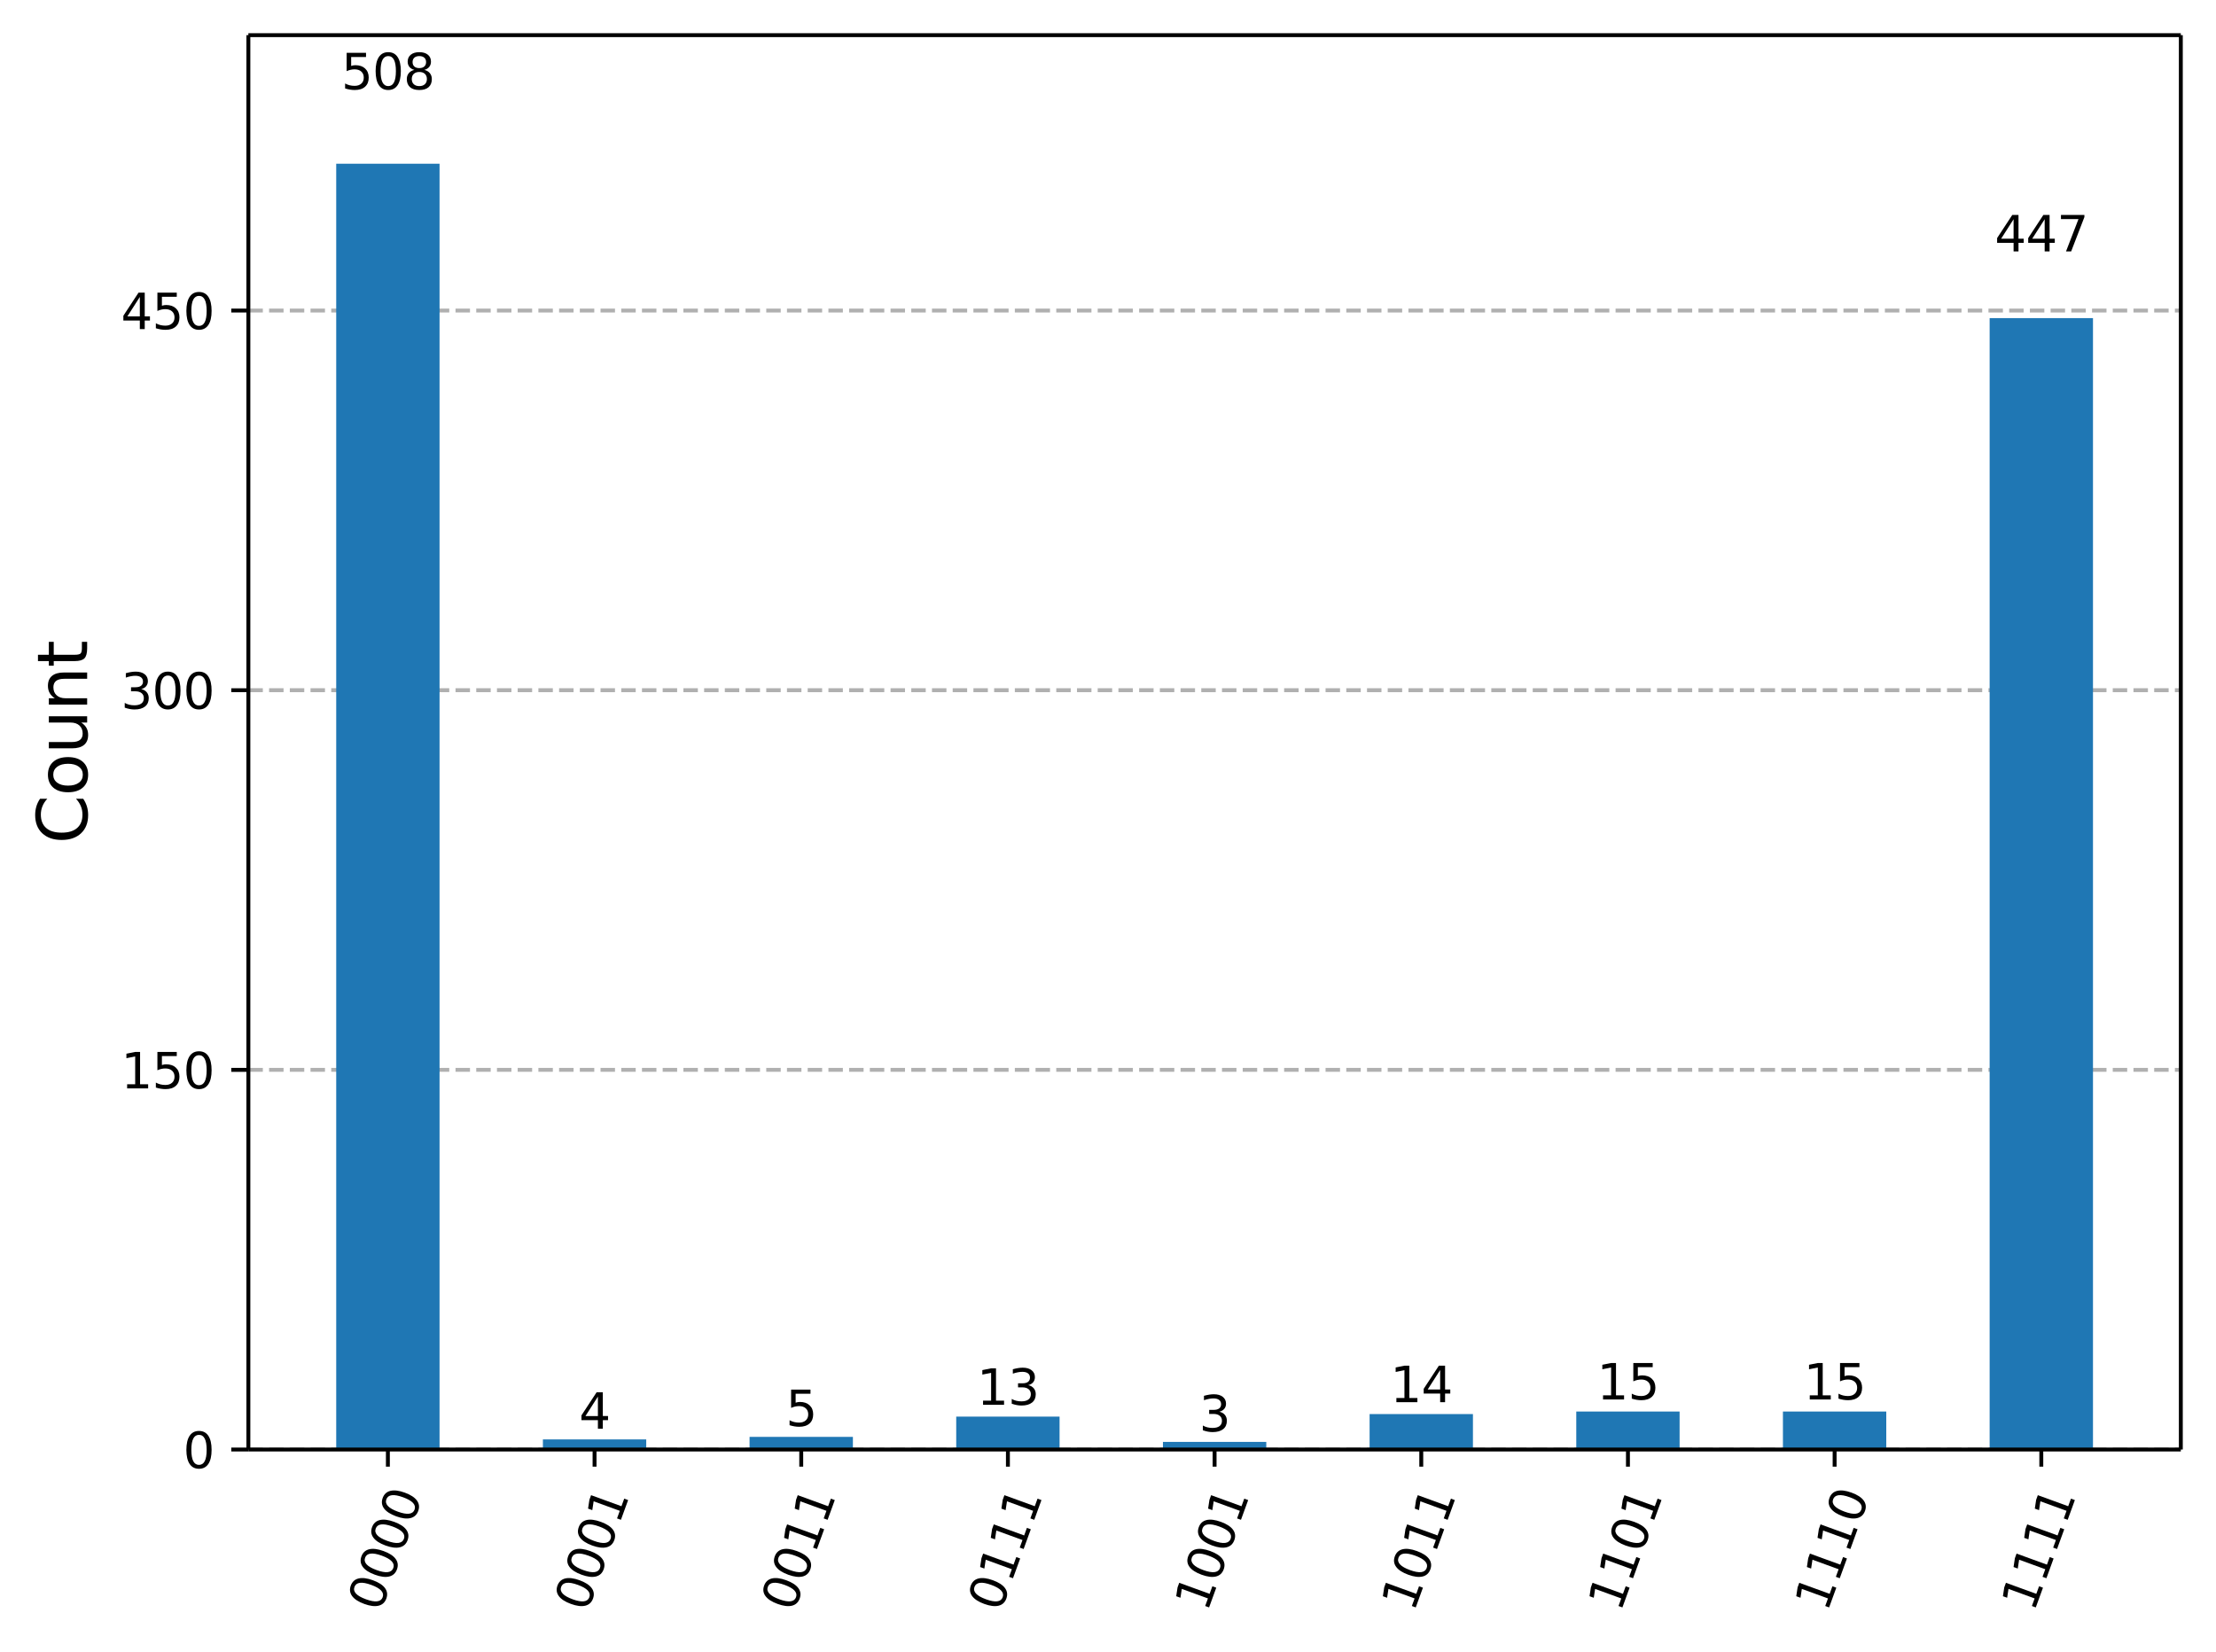 <?xml version="1.0" encoding="UTF-8"?><!DOCTYPE svg  PUBLIC '-//W3C//DTD SVG 1.1//EN'  'http://www.w3.org/Graphics/SVG/1.1/DTD/svg11.dtd'><svg width="453.57pt" height="338.16pt" version="1.1" viewBox="0 0 453.57 338.16" xmlns="http://www.w3.org/2000/svg" xmlns:xlink="http://www.w3.org/1999/xlink"><defs><style type="text/css">*{stroke-linejoin: round; stroke-linecap: butt}</style></defs><path d="m0 338.16h453.57v-338.16h-453.57z" fill="#ffffff"/><path d="m50.837 296.73h395.53v-289.53h-395.53z" fill="#ffffff"/><defs><path id="56bc601931b" d="m0 0v3.5" stroke="#000000" stroke-width=".8"/></defs><use x="79.391" y="296.734" stroke="#000000" stroke-width=".8" xlink:href="#56bc601931b"/><g transform="translate(77.827 330.25) rotate(-70) scale(.1 -.1)"><defs><path id="DejaVuSans-30" transform="scale(.016)" d="m2034 4250q-487 0-733-480-245-479-245-1442 0-959 245-1439 246-480 733-480 491 0 736 480 246 480 246 1439 0 963-246 1442-245 480-736 480zm0 500q785 0 1199-621 414-620 414-1801 0-1178-414-1799-414-620-1199-620-784 0-1198 620-414 621-414 1799 0 1181 414 1801 414 621 1198 621z"/></defs><use xlink:href="#DejaVuSans-30"/><use transform="translate(63.623)" xlink:href="#DejaVuSans-30"/><use transform="translate(127.25)" xlink:href="#DejaVuSans-30"/><use transform="translate(190.87)" xlink:href="#DejaVuSans-30"/></g><use x="121.694" y="296.734" stroke="#000000" stroke-width=".8" xlink:href="#56bc601931b"/><g transform="translate(120.13 330.25) rotate(-70) scale(.1 -.1)"><defs><path id="DejaVuSans-31" transform="scale(.016)" d="m794 531h1031v3560l-1122-225v575l1116 225h631v-4135h1031v-531h-2687v531z"/></defs><use xlink:href="#DejaVuSans-30"/><use transform="translate(63.623)" xlink:href="#DejaVuSans-30"/><use transform="translate(127.25)" xlink:href="#DejaVuSans-30"/><use transform="translate(190.87)" xlink:href="#DejaVuSans-31"/></g><use x="163.997" y="296.734" stroke="#000000" stroke-width=".8" xlink:href="#56bc601931b"/><g transform="translate(162.43 330.25) rotate(-70) scale(.1 -.1)"><use xlink:href="#DejaVuSans-30"/><use transform="translate(63.623)" xlink:href="#DejaVuSans-30"/><use transform="translate(127.25)" xlink:href="#DejaVuSans-31"/><use transform="translate(190.87)" xlink:href="#DejaVuSans-31"/></g><use x="206.299" y="296.734" stroke="#000000" stroke-width=".8" xlink:href="#56bc601931b"/><g transform="translate(204.73 330.25) rotate(-70) scale(.1 -.1)"><use xlink:href="#DejaVuSans-30"/><use transform="translate(63.623)" xlink:href="#DejaVuSans-31"/><use transform="translate(127.25)" xlink:href="#DejaVuSans-31"/><use transform="translate(190.87)" xlink:href="#DejaVuSans-31"/></g><use x="248.602" y="296.734" stroke="#000000" stroke-width=".8" xlink:href="#56bc601931b"/><g transform="translate(247.04 330.25) rotate(-70) scale(.1 -.1)"><use xlink:href="#DejaVuSans-31"/><use transform="translate(63.623)" xlink:href="#DejaVuSans-30"/><use transform="translate(127.25)" xlink:href="#DejaVuSans-30"/><use transform="translate(190.87)" xlink:href="#DejaVuSans-31"/></g><use x="290.905" y="296.734" stroke="#000000" stroke-width=".8" xlink:href="#56bc601931b"/><g transform="translate(289.34 330.25) rotate(-70) scale(.1 -.1)"><use xlink:href="#DejaVuSans-31"/><use transform="translate(63.623)" xlink:href="#DejaVuSans-30"/><use transform="translate(127.25)" xlink:href="#DejaVuSans-31"/><use transform="translate(190.87)" xlink:href="#DejaVuSans-31"/></g><use x="333.207" y="296.734" stroke="#000000" stroke-width=".8" xlink:href="#56bc601931b"/><g transform="translate(331.64 330.25) rotate(-70) scale(.1 -.1)"><use xlink:href="#DejaVuSans-31"/><use transform="translate(63.623)" xlink:href="#DejaVuSans-31"/><use transform="translate(127.25)" xlink:href="#DejaVuSans-30"/><use transform="translate(190.87)" xlink:href="#DejaVuSans-31"/></g><use x="375.51" y="296.734" stroke="#000000" stroke-width=".8" xlink:href="#56bc601931b"/><g transform="translate(373.95 330.25) rotate(-70) scale(.1 -.1)"><use xlink:href="#DejaVuSans-31"/><use transform="translate(63.623)" xlink:href="#DejaVuSans-31"/><use transform="translate(127.25)" xlink:href="#DejaVuSans-31"/><use transform="translate(190.87)" xlink:href="#DejaVuSans-30"/></g><use x="417.813" y="296.734" stroke="#000000" stroke-width=".8" xlink:href="#56bc601931b"/><g transform="translate(416.25 330.25) rotate(-70) scale(.1 -.1)"><use xlink:href="#DejaVuSans-31"/><use transform="translate(63.623)" xlink:href="#DejaVuSans-31"/><use transform="translate(127.25)" xlink:href="#DejaVuSans-31"/><use transform="translate(190.87)" xlink:href="#DejaVuSans-31"/></g><path d="m50.837 296.73h395.53" clip-path="url(#a66ecdb3287)" fill="none" stroke="#b0b0b0" stroke-dasharray="2.96,1.28" stroke-width=".8"/><defs><path id="068a09cc224" d="m0 0h-3.5" stroke="#000000" stroke-width=".8"/></defs><use x="50.837" y="296.734" stroke="#000000" stroke-width=".8" xlink:href="#068a09cc224"/><g transform="translate(37.474 300.53) scale(.1 -.1)"><use xlink:href="#DejaVuSans-30"/></g><path d="m50.837 219.01h395.53" clip-path="url(#a66ecdb3287)" fill="none" stroke="#b0b0b0" stroke-dasharray="2.96,1.28" stroke-width=".8"/><use x="50.837" y="219.014" stroke="#000000" stroke-width=".8" xlink:href="#068a09cc224"/><g transform="translate(24.749 222.81) scale(.1 -.1)"><defs><path id="DejaVuSans-35" transform="scale(.016)" d="m691 4666h2478v-532h-1900v-1143q137 47 274 70 138 23 276 23 781 0 1237-428 457-428 457-1159 0-753-469-1171-469-417-1322-417-294 0-599 50-304 50-629 150v635q281-153 581-228t634-75q541 0 856 284 316 284 316 772 0 487-316 771-315 285-856 285-253 0-505-56-251-56-513-175v2344z"/></defs><use xlink:href="#DejaVuSans-31"/><use transform="translate(63.623)" xlink:href="#DejaVuSans-35"/><use transform="translate(127.25)" xlink:href="#DejaVuSans-30"/></g><path d="m50.837 141.29h395.53" clip-path="url(#a66ecdb3287)" fill="none" stroke="#b0b0b0" stroke-dasharray="2.96,1.28" stroke-width=".8"/><use x="50.837" y="141.293" stroke="#000000" stroke-width=".8" xlink:href="#068a09cc224"/><g transform="translate(24.749 145.09) scale(.1 -.1)"><defs><path id="DejaVuSans-33" transform="scale(.016)" d="m2597 2516q453-97 707-404 255-306 255-756 0-690-475-1069-475-378-1350-378-293 0-604 58t-642 174v609q262-153 574-231 313-78 654-78 593 0 904 234t311 681q0 413-289 645-289 233-804 233h-544v519h569q465 0 712 186t247 536q0 359-255 551-254 193-729 193-260 0-557-57-297-56-653-174v562q360 100 674 150t592 50q719 0 1137-327 419-326 419-882 0-388-222-655t-631-370z"/></defs><use xlink:href="#DejaVuSans-33"/><use transform="translate(63.623)" xlink:href="#DejaVuSans-30"/><use transform="translate(127.25)" xlink:href="#DejaVuSans-30"/></g><path d="m50.837 63.573h395.53" clip-path="url(#a66ecdb3287)" fill="none" stroke="#b0b0b0" stroke-dasharray="2.96,1.28" stroke-width=".8"/><use x="50.837" y="63.573" stroke="#000000" stroke-width=".8" xlink:href="#068a09cc224"/><g transform="translate(24.749 67.372) scale(.1 -.1)"><defs><path id="DejaVuSans-34" transform="scale(.016)" d="m2419 4116-1594-2491h1594v2491zm-166 550h794v-3041h666v-525h-666v-1100h-628v1100h-2106v609l1940 2957z"/></defs><use xlink:href="#DejaVuSans-34"/><use transform="translate(63.623)" xlink:href="#DejaVuSans-35"/><use transform="translate(127.25)" xlink:href="#DejaVuSans-30"/></g><g transform="translate(17.838 172.75) rotate(-90) scale(.14 -.14)"><defs><path id="DejaVuSans-43" transform="scale(.016)" d="m4122 4306v-665q-319 297-680 443-361 147-767 147-800 0-1225-489t-425-1414q0-922 425-1411t1225-489q406 0 767 147t680 444v-660q-331-225-702-338-370-112-782-112-1060 0-1670 648-609 649-609 1771 0 1125 609 1773 610 649 1670 649 418 0 788-111 371-111 696-333z"/><path id="DejaVuSans-6f" transform="scale(.016)" d="m1959 3097q-462 0-731-361t-269-989 267-989q268-361 733-361 460 0 728 362 269 363 269 988 0 622-269 986-268 364-728 364zm0 487q750 0 1178-488 429-487 429-1349 0-859-429-1349-428-489-1178-489-753 0-1180 489-426 490-426 1349 0 862 426 1349 427 488 1180 488z"/><path id="DejaVuSans-75" transform="scale(.016)" d="m544 1381v2119h575v-2097q0-497 193-746 194-248 582-248 465 0 735 297 271 297 271 810v1984h575v-3500h-575v538q-209-319-486-474-276-155-642-155-603 0-916 375-312 375-312 1097zm1447 2203z"/><path id="DejaVuSans-6e" transform="scale(.016)" d="m3513 2113v-2113h-575v2094q0 497-194 743-194 247-581 247-466 0-735-297-269-296-269-809v-1978h-578v3500h578v-544q207 316 486 472 280 156 646 156 603 0 912-373 310-373 310-1098z"/><path id="DejaVuSans-74" transform="scale(.016)" d="m1172 4494v-994h1184v-447h-1184v-1900q0-428 117-550t477-122h590v-481h-590q-666 0-919 248-253 249-253 905v1900h-422v447h422v994h578z"/></defs><use xlink:href="#DejaVuSans-43"/><use transform="translate(69.824)" xlink:href="#DejaVuSans-6f"/><use transform="translate(131.01)" xlink:href="#DejaVuSans-75"/><use transform="translate(194.38)" xlink:href="#DejaVuSans-6e"/><use transform="translate(257.76)" xlink:href="#DejaVuSans-74"/></g><path d="m68.816 296.73h21.151v-263.21h-21.151z" clip-path="url(#a66ecdb3287)" fill="#1f77b4"/><path d="m111.12 296.73h21.151v-2.072h-21.151z" clip-path="url(#a66ecdb3287)" fill="#1f77b4"/><path d="m153.42 296.73h21.151v-2.591h-21.151z" clip-path="url(#a66ecdb3287)" fill="#1f77b4"/><path d="m195.72 296.73h21.151v-6.736h-21.151z" clip-path="url(#a66ecdb3287)" fill="#1f77b4"/><path d="m238.03 296.73h21.151v-1.554h-21.151z" clip-path="url(#a66ecdb3287)" fill="#1f77b4"/><path d="m280.33 296.73h21.151v-7.254h-21.151z" clip-path="url(#a66ecdb3287)" fill="#1f77b4"/><path d="m322.63 296.73h21.151v-7.772h-21.151z" clip-path="url(#a66ecdb3287)" fill="#1f77b4"/><path d="m364.93 296.73h21.151v-7.772h-21.151z" clip-path="url(#a66ecdb3287)" fill="#1f77b4"/><path d="m407.24 296.73h21.151v-231.61h-21.151z" clip-path="url(#a66ecdb3287)" fill="#1f77b4"/><path d="m50.837 296.73v-289.53" fill="none" stroke="#000000" stroke-linecap="square" stroke-width=".8"/><path d="m446.37 296.73v-289.53" fill="none" stroke="#000000" stroke-linecap="square" stroke-width=".8"/><path d="m50.837 296.73h395.53" fill="none" stroke="#000000" stroke-linecap="square" stroke-width=".8"/><path d="m50.837 7.2h395.53" fill="none" stroke="#000000" stroke-linecap="square" stroke-width=".8"/><g transform="translate(69.847 18.281) scale(.1 -.1)"><defs><path id="DejaVuSans-38" transform="scale(.016)" d="m2034 2216q-450 0-708-241-257-241-257-662 0-422 257-663 258-241 708-241t709 242q260 243 260 662 0 421-258 662-257 241-711 241zm-631 268q-406 100-633 378-226 279-226 679 0 559 398 884 399 325 1092 325 697 0 1094-325t397-884q0-400-227-679-226-278-629-378 456-106 710-416 255-309 255-755 0-679-414-1042-414-362-1186-362-771 0-1186 362-414 363-414 1042 0 446 256 755 257 310 713 416zm-231 997q0-362 226-565 227-203 636-203 407 0 636 203 230 203 230 565 0 363-230 566-229 203-636 203-409 0-636-203-226-203-226-566z"/></defs><use xlink:href="#DejaVuSans-35"/><use transform="translate(63.623)" xlink:href="#DejaVuSans-30"/><use transform="translate(127.25)" xlink:href="#DejaVuSans-38"/></g><g transform="translate(118.51 292.48) scale(.1 -.1)"><use xlink:href="#DejaVuSans-34"/></g><g transform="translate(160.82 291.93) scale(.1 -.1)"><use xlink:href="#DejaVuSans-35"/></g><g transform="translate(199.94 287.58) scale(.1 -.1)"><use xlink:href="#DejaVuSans-31"/><use transform="translate(63.623)" xlink:href="#DejaVuSans-33"/></g><g transform="translate(245.42 293.02) scale(.1 -.1)"><use xlink:href="#DejaVuSans-33"/></g><g transform="translate(284.54 287.04) scale(.1 -.1)"><use xlink:href="#DejaVuSans-31"/><use transform="translate(63.623)" xlink:href="#DejaVuSans-34"/></g><g transform="translate(326.84 286.49) scale(.1 -.1)"><use xlink:href="#DejaVuSans-31"/><use transform="translate(63.623)" xlink:href="#DejaVuSans-35"/></g><g transform="translate(369.15 286.49) scale(.1 -.1)"><use xlink:href="#DejaVuSans-31"/><use transform="translate(63.623)" xlink:href="#DejaVuSans-35"/></g><g transform="translate(408.27 51.467) scale(.1 -.1)"><defs><path id="DejaVuSans-37" transform="scale(.016)" d="m525 4666h3e3v-269l-1694-4397h-659l1594 4134h-2241v532z"/></defs><use xlink:href="#DejaVuSans-34"/><use transform="translate(63.623)" xlink:href="#DejaVuSans-34"/><use transform="translate(127.25)" xlink:href="#DejaVuSans-37"/></g><defs><clipPath id="a66ecdb3287"><rect x="50.837" y="7.2" width="395.53" height="289.53"/></clipPath></defs></svg>
